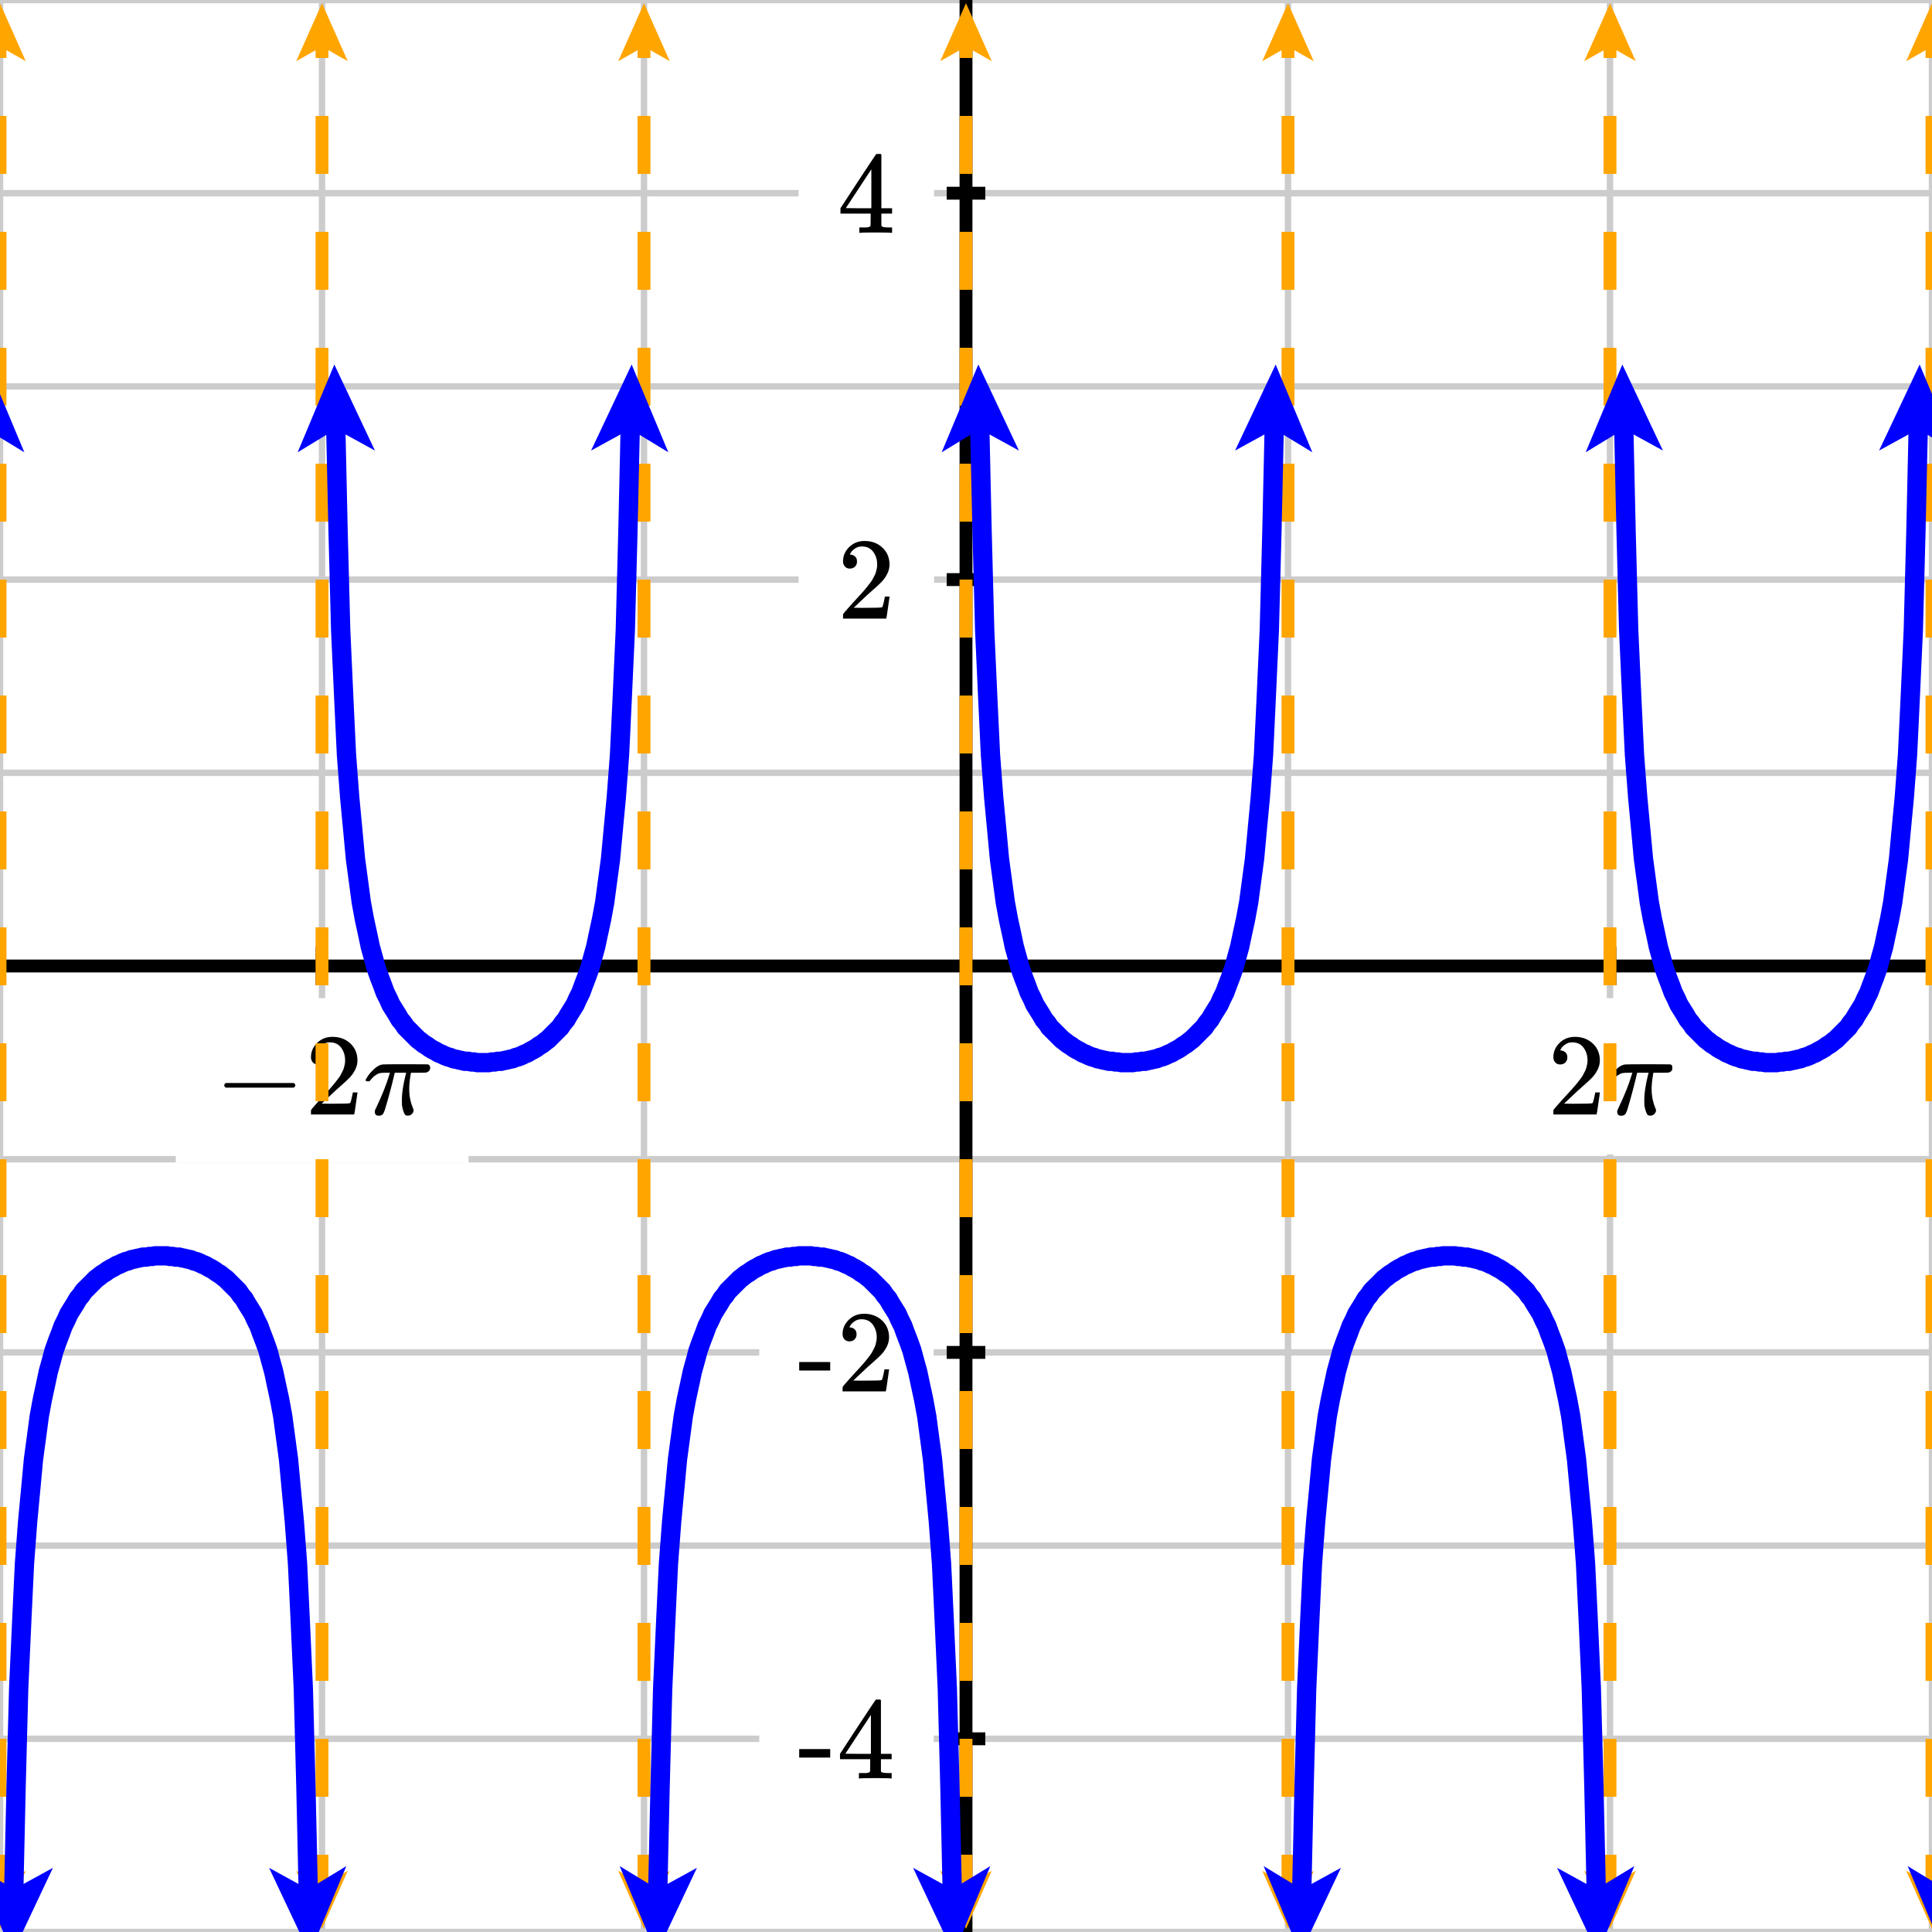 <svg xmlns="http://www.w3.org/2000/svg" id="diagram" width="300" height="300"><defs><clipPath id="clipPath-0"><rect x="0.0" y="0.0" width="300.0" height="300.0"/></clipPath><clipPath id="clipPath-1"><rect x="0.0" y="0.0" width="300.0" height="300.0"/></clipPath><marker id="arrow-head-end-2_None_24_60-orange" markerWidth="9.0" markerHeight="8.0" markerUnits="userSpaceOnUse" orient="auto-start-reverse" refX="6.5" refY="4.0"><path d="M 9.0 4.0L 0.0 8.0L 1.7 5.0L 1.7 3.0L 0.0 0.0Z" fill="orange" stroke="none"/></marker><marker id="arrow-head-end-2_None_24_60-orange-outline" markerWidth="13.0" markerHeight="12.0" markerUnits="userSpaceOnUse" orient="auto-start-reverse" refX="8.5" refY="6.0"><path d="M 11.8 7.8 L 2.8 11.8 A 2 2 0 0 1 0.0 10.0 L 0.0 2.0 A 2 2 0 0 1 2.8 0.2 L 11.8 4.2 A 2 2 0 0 1 11.8 7.8 Z" fill="white" stroke="none"/></marker><marker id="arrow-head-end-3_None_24_60-blue" markerWidth="13.5" markerHeight="12.0" markerUnits="userSpaceOnUse" orient="auto-start-reverse" refX="9.8" refY="6.0"><path d="M 13.5 6.0L 0.0 12.0L 2.6 7.5L 2.6 4.5L 0.0 0.0Z" fill="blue" stroke="none"/></marker><marker id="arrow-head-end-3_None_24_60-blue-outline" markerWidth="17.5" markerHeight="16.0" markerUnits="userSpaceOnUse" orient="auto-start-reverse" refX="11.8" refY="8.0"><path d="M 16.3 9.8 L 2.8 15.8 A 2 2 0 0 1 0.0 14.0 L 0.0 2.0 A 2 2 0 0 1 2.8 0.2 L 16.3 6.2 A 2 2 0 0 1 16.3 9.8 Z" fill="white" stroke="none"/></marker></defs><g id="grid-axes"><g id="grid" stroke="#ccc" stroke-width="1"><line id="line-0" x1="0.0" y1="300.0" x2="0.0" y2="0.0"/><line id="line-1" x1="50.0" y1="300.0" x2="50.0" y2="0.0"/><line id="line-2" x1="100.0" y1="300.0" x2="100.0" y2="0.0"/><line id="line-3" x1="150.0" y1="300.0" x2="150.0" y2="0.0"/><line id="line-4" x1="200.0" y1="300.0" x2="200.0" y2="0.0"/><line id="line-5" x1="250.0" y1="300.0" x2="250.0" y2="0.0"/><line id="line-6" x1="300.0" y1="300.0" x2="300.0" y2="0.0"/><line id="line-7" x1="0.0" y1="300.0" x2="300.0" y2="300.0"/><line id="line-8" x1="0.0" y1="270.0" x2="300.0" y2="270.0"/><line id="line-9" x1="0.0" y1="240.0" x2="300.0" y2="240.0"/><line id="line-10" x1="0.0" y1="210.0" x2="300.0" y2="210.0"/><line id="line-11" x1="0.0" y1="180.0" x2="300.0" y2="180.0"/><line id="line-12" x1="0.0" y1="150.0" x2="300.0" y2="150.0"/><line id="line-13" x1="0.0" y1="120.0" x2="300.0" y2="120.0"/><line id="line-14" x1="0.0" y1="90.0" x2="300.0" y2="90.0"/><line id="line-15" x1="0.0" y1="60.0" x2="300.0" y2="60.0"/><line id="line-16" x1="0.0" y1="30.0" x2="300.0" y2="30.0"/><line id="line-17" x1="0.0" y1="0.0" x2="300.0" y2="0.0"/></g><g id="axes" stroke="black" stroke-width="2"><line id="line-18" x1="0.0" y1="150.0" x2="300.0" y2="150.0" stroke="black" stroke-width="2"/><g><line id="line-19" x1="50.0" y1="153.0" x2="50.0" y2="147.0"/><line id="line-20" x1="250.0" y1="153.0" x2="250.0" y2="147.0"/></g><line id="line-21" x1="150.0" y1="300.0" x2="150.0" y2="0.0" stroke="black" stroke-width="2"/><g><line id="line-22" x1="147.0" y1="270.0" x2="153.0" y2="270.0"/><line id="line-23" x1="147.0" y1="210.0" x2="153.0" y2="210.0"/><line id="line-24" x1="147.0" y1="90.0" x2="153.0" y2="90.0"/><line id="line-25" x1="147.0" y1="30.0" x2="153.0" y2="30.0"/></g></g><g id="label-0" transform="translate(50.0,161.0) translate(-16.7,-0.0)"><rect x="-6" y="-6" width="45.448" height="25.536" stroke="none" fill="white"/><g id="g-2"><svg xmlns:xlink="http://www.w3.org/1999/xlink" style="vertical-align: -1.488px" width="33.448px" height="13.536px" role="img" focusable="false" viewBox="0 -666 1848 748" x="0.0" y="0.0"><defs><path id="MJX-2886-TEX-N-2212" d="M84 237T84 250T98 270H679Q694 262 694 250T679 230H98Q84 237 84 250Z"/><path id="MJX-2886-TEX-N-32" d="M109 429Q82 429 66 447T50 491Q50 562 103 614T235 666Q326 666 387 610T449 465Q449 422 429 383T381 315T301 241Q265 210 201 149L142 93L218 92Q375 92 385 97Q392 99 409 186V189H449V186Q448 183 436 95T421 3V0H50V19V31Q50 38 56 46T86 81Q115 113 136 137Q145 147 170 174T204 211T233 244T261 278T284 308T305 340T320 369T333 401T340 431T343 464Q343 527 309 573T212 619Q179 619 154 602T119 569T109 550Q109 549 114 549Q132 549 151 535T170 489Q170 464 154 447T109 429Z"/><path id="MJX-2886-TEX-I-1D70B" d="M132 -11Q98 -11 98 22V33L111 61Q186 219 220 334L228 358H196Q158 358 142 355T103 336Q92 329 81 318T62 297T53 285Q51 284 38 284Q19 284 19 294Q19 300 38 329T93 391T164 429Q171 431 389 431Q549 431 553 430Q573 423 573 402Q573 371 541 360Q535 358 472 358H408L405 341Q393 269 393 222Q393 170 402 129T421 65T431 37Q431 20 417 5T381 -10Q370 -10 363 -7T347 17T331 77Q330 86 330 121Q330 170 339 226T357 318T367 358H269L268 354Q268 351 249 275T206 114T175 17Q164 -11 132 -11Z"/></defs><g stroke="currentColor" fill="currentColor" stroke-width="0" transform="scale(1,-1)"><g data-mml-node="math"><g data-mml-node="mo"><use data-c="2212" xlink:href="#MJX-2886-TEX-N-2212"/></g><g data-mml-node="mn" transform="translate(778,0)"><use data-c="32" xlink:href="#MJX-2886-TEX-N-32"/></g><g data-mml-node="mi" transform="translate(1278,0)"><use data-c="1D70B" xlink:href="#MJX-2886-TEX-I-1D70B"/></g></g></g></svg></g></g><g id="label-1" transform="translate(250.0,161.0) translate(-9.7,-0.0)"><rect x="-6" y="-6" width="31.368" height="24.256" stroke="none" fill="white"/><g id="g-3"><svg xmlns:xlink="http://www.w3.org/1999/xlink" style="vertical-align: -0.200px" width="19.368px" height="12.256px" role="img" focusable="false" viewBox="0 -666 1070 677" x="0.0" y="0.0"><defs><path id="MJX-2887-TEX-N-32" d="M109 429Q82 429 66 447T50 491Q50 562 103 614T235 666Q326 666 387 610T449 465Q449 422 429 383T381 315T301 241Q265 210 201 149L142 93L218 92Q375 92 385 97Q392 99 409 186V189H449V186Q448 183 436 95T421 3V0H50V19V31Q50 38 56 46T86 81Q115 113 136 137Q145 147 170 174T204 211T233 244T261 278T284 308T305 340T320 369T333 401T340 431T343 464Q343 527 309 573T212 619Q179 619 154 602T119 569T109 550Q109 549 114 549Q132 549 151 535T170 489Q170 464 154 447T109 429Z"/><path id="MJX-2887-TEX-I-1D70B" d="M132 -11Q98 -11 98 22V33L111 61Q186 219 220 334L228 358H196Q158 358 142 355T103 336Q92 329 81 318T62 297T53 285Q51 284 38 284Q19 284 19 294Q19 300 38 329T93 391T164 429Q171 431 389 431Q549 431 553 430Q573 423 573 402Q573 371 541 360Q535 358 472 358H408L405 341Q393 269 393 222Q393 170 402 129T421 65T431 37Q431 20 417 5T381 -10Q370 -10 363 -7T347 17T331 77Q330 86 330 121Q330 170 339 226T357 318T367 358H269L268 354Q268 351 249 275T206 114T175 17Q164 -11 132 -11Z"/></defs><g stroke="currentColor" fill="currentColor" stroke-width="0" transform="scale(1,-1)"><g data-mml-node="math"><g data-mml-node="mn"><use data-c="32" xlink:href="#MJX-2887-TEX-N-32"/></g><g data-mml-node="mi" transform="translate(500,0)"><use data-c="1D70B" xlink:href="#MJX-2887-TEX-I-1D70B"/></g></g></g></svg></g></g><g id="label-2" transform="translate(139.0,270.0) translate(-15.1,-6.1)"><rect x="-6" y="-6" width="27.08" height="24.256" stroke="none" fill="white"/><g id="g-4"><svg xmlns:xlink="http://www.w3.org/1999/xlink" style="vertical-align: 0.000px" width="15.080px" height="12.256px" role="img" focusable="false" viewBox="0 -677 833 677" x="0.0" y="0.0"><defs><path id="MJX-2888-TEX-N-2D" d="M11 179V252H277V179H11Z"/><path id="MJX-2888-TEX-N-34" d="M462 0Q444 3 333 3Q217 3 199 0H190V46H221Q241 46 248 46T265 48T279 53T286 61Q287 63 287 115V165H28V211L179 442Q332 674 334 675Q336 677 355 677H373L379 671V211H471V165H379V114Q379 73 379 66T385 54Q393 47 442 46H471V0H462ZM293 211V545L74 212L183 211H293Z"/></defs><g stroke="currentColor" fill="currentColor" stroke-width="0" transform="scale(1,-1)"><g data-mml-node="math"><g data-mml-node="mtext"><use data-c="2D" xlink:href="#MJX-2888-TEX-N-2D"/><use data-c="34" xlink:href="#MJX-2888-TEX-N-34" transform="translate(333,0)"/></g></g></g></svg></g></g><g id="label-3" transform="translate(139.0,210.0) translate(-15.1,-6.0)"><rect x="-6" y="-6" width="27.08" height="24.056" stroke="none" fill="white"/><g id="g-5"><svg xmlns:xlink="http://www.w3.org/1999/xlink" style="vertical-align: 0.000px" width="15.080px" height="12.056px" role="img" focusable="false" viewBox="0 -666 833 666" x="0.0" y="0.0"><defs><path id="MJX-2889-TEX-N-2D" d="M11 179V252H277V179H11Z"/><path id="MJX-2889-TEX-N-32" d="M109 429Q82 429 66 447T50 491Q50 562 103 614T235 666Q326 666 387 610T449 465Q449 422 429 383T381 315T301 241Q265 210 201 149L142 93L218 92Q375 92 385 97Q392 99 409 186V189H449V186Q448 183 436 95T421 3V0H50V19V31Q50 38 56 46T86 81Q115 113 136 137Q145 147 170 174T204 211T233 244T261 278T284 308T305 340T320 369T333 401T340 431T343 464Q343 527 309 573T212 619Q179 619 154 602T119 569T109 550Q109 549 114 549Q132 549 151 535T170 489Q170 464 154 447T109 429Z"/></defs><g stroke="currentColor" fill="currentColor" stroke-width="0" transform="scale(1,-1)"><g data-mml-node="math"><g data-mml-node="mtext"><use data-c="2D" xlink:href="#MJX-2889-TEX-N-2D"/><use data-c="32" xlink:href="#MJX-2889-TEX-N-32" transform="translate(333,0)"/></g></g></g></svg></g></g><g id="label-4" transform="translate(139.0,90.0) translate(-9.0,-6.0)"><rect x="-6" y="-6" width="21.048" height="24.056" stroke="none" fill="white"/><g id="g-6"><svg xmlns:xlink="http://www.w3.org/1999/xlink" style="vertical-align: 0.000px" width="9.048px" height="12.056px" role="img" focusable="false" viewBox="0 -666 500 666" x="0.0" y="0.0"><defs><path id="MJX-2890-TEX-N-32" d="M109 429Q82 429 66 447T50 491Q50 562 103 614T235 666Q326 666 387 610T449 465Q449 422 429 383T381 315T301 241Q265 210 201 149L142 93L218 92Q375 92 385 97Q392 99 409 186V189H449V186Q448 183 436 95T421 3V0H50V19V31Q50 38 56 46T86 81Q115 113 136 137Q145 147 170 174T204 211T233 244T261 278T284 308T305 340T320 369T333 401T340 431T343 464Q343 527 309 573T212 619Q179 619 154 602T119 569T109 550Q109 549 114 549Q132 549 151 535T170 489Q170 464 154 447T109 429Z"/></defs><g stroke="currentColor" fill="currentColor" stroke-width="0" transform="scale(1,-1)"><g data-mml-node="math"><g data-mml-node="mtext"><use data-c="32" xlink:href="#MJX-2890-TEX-N-32"/></g></g></g></svg></g></g><g id="label-5" transform="translate(139.0,30.0) translate(-9.0,-6.1)"><rect x="-6" y="-6" width="21.048" height="24.256" stroke="none" fill="white"/><g id="g-7"><svg xmlns:xlink="http://www.w3.org/1999/xlink" style="vertical-align: 0.000px" width="9.048px" height="12.256px" role="img" focusable="false" viewBox="0 -677 500 677" x="0.0" y="0.0"><defs><path id="MJX-2891-TEX-N-34" d="M462 0Q444 3 333 3Q217 3 199 0H190V46H221Q241 46 248 46T265 48T279 53T286 61Q287 63 287 115V165H28V211L179 442Q332 674 334 675Q336 677 355 677H373L379 671V211H471V165H379V114Q379 73 379 66T385 54Q393 47 442 46H471V0H462ZM293 211V545L74 212L183 211H293Z"/></defs><g stroke="currentColor" fill="currentColor" stroke-width="0" transform="scale(1,-1)"><g data-mml-node="math"><g data-mml-node="mtext"><use data-c="34" xlink:href="#MJX-2891-TEX-N-34"/></g></g></g></svg></g></g></g><g id="g-0"><line id="line-26-k=-3" x1="0.0" y1="297.0" x2="0.0" y2="3.0" stroke="orange" stroke-width="2" stroke-dasharray="9 9" fill="none" marker-end="url(#arrow-head-end-2_None_24_60-orange)" marker-start="url(#arrow-head-end-2_None_24_60-orange)"/><line id="line-27-k=-2" x1="50.0" y1="297.0" x2="50.0" y2="3.0" stroke="orange" stroke-width="2" stroke-dasharray="9 9" fill="none" marker-end="url(#arrow-head-end-2_None_24_60-orange)" marker-start="url(#arrow-head-end-2_None_24_60-orange)"/><line id="line-28-k=-1" x1="100.0" y1="297.0" x2="100.0" y2="3.0" stroke="orange" stroke-width="2" stroke-dasharray="9 9" fill="none" marker-end="url(#arrow-head-end-2_None_24_60-orange)" marker-start="url(#arrow-head-end-2_None_24_60-orange)"/><line id="line-29-k=0" x1="150.0" y1="297.0" x2="150.0" y2="3.0" stroke="orange" stroke-width="2" stroke-dasharray="9 9" fill="none" marker-end="url(#arrow-head-end-2_None_24_60-orange)" marker-start="url(#arrow-head-end-2_None_24_60-orange)"/><line id="line-30-k=1" x1="200.0" y1="297.0" x2="200.0" y2="3.0" stroke="orange" stroke-width="2" stroke-dasharray="9 9" fill="none" marker-end="url(#arrow-head-end-2_None_24_60-orange)" marker-start="url(#arrow-head-end-2_None_24_60-orange)"/><line id="line-31-k=2" x1="250.0" y1="297.0" x2="250.0" y2="3.0" stroke="orange" stroke-width="2" stroke-dasharray="9 9" fill="none" marker-end="url(#arrow-head-end-2_None_24_60-orange)" marker-start="url(#arrow-head-end-2_None_24_60-orange)"/><line id="line-32-k=3" x1="300.0" y1="297.0" x2="300.0" y2="3.0" stroke="orange" stroke-width="2" stroke-dasharray="9 9" fill="none" marker-end="url(#arrow-head-end-2_None_24_60-orange)" marker-start="url(#arrow-head-end-2_None_24_60-orange)"/></g><g id="g-1"><path id="graph-0-k=-4" stroke="blue" stroke-width="3" fill="none" d="M -48.0 60.3 L -47.5 82.6 L -47.1 97.8 L -46.6 108.8 L -46.2 117.2 L -45.7 123.8 L -45.2 129.1 L -44.8 133.4 L -44.3 137.1 L -43.9 140.1 L -43.4 142.8 L -42.9 145.1 L -42.5 147.0 L -42.0 148.8 L -41.6 150.3 L -41.1 151.7 L -40.6 153.0 L -40.2 154.1 L -39.7 155.1 L -39.3 156.0 L -38.8 156.8 L -38.3 157.6 L -37.9 158.3 L -37.4 158.9 L -37.0 159.5 L -36.5 160.0 L -36.0 160.5 L -35.6 160.9 L -35.1 161.4 L -34.7 161.7 L -34.2 162.1 L -33.7 162.4 L -33.3 162.7 L -32.8 163.0 L -32.4 163.2 L -31.9 163.5 L -31.4 163.7 L -31.0 163.9 L -30.5 164.1 L -30.1 164.2 L -29.6 164.4 L -29.1 164.5 L -28.7 164.6 L -28.2 164.7 L -27.8 164.8 L -27.3 164.8 L -26.8 164.9 L -26.4 164.9 L -25.9 165.0 L -25.5 165.0 L -25.0 165.0 L -24.5 165.0 L -24.1 165.0 L -23.6 164.9 L -23.2 164.9 L -22.7 164.8 L -22.2 164.8 L -21.8 164.7 L -21.3 164.6 L -20.9 164.5 L -20.4 164.4 L -19.9 164.2 L -19.5 164.1 L -19.0 163.9 L -18.6 163.7 L -18.1 163.5 L -17.6 163.2 L -17.2 163.0 L -16.7 162.7 L -16.3 162.4 L -15.8 162.1 L -15.3 161.7 L -14.9 161.4 L -14.4 160.9 L -14.0 160.5 L -13.5 160.0 L -13.0 159.5 L -12.6 158.9 L -12.1 158.3 L -11.7 157.6 L -11.2 156.8 L -10.7 156.0 L -10.3 155.1 L -9.8 154.1 L -9.4 153.0 L -8.9 151.7 L -8.4 150.3 L -8.0 148.8 L -7.5 147.0 L -7.1 145.1 L -6.6 142.8 L -6.1 140.1 L -5.7 137.1 L -5.2 133.4 L -4.8 129.1 L -4.3 123.8 L -3.8 117.2 L -3.4 108.8 L -2.9 97.8 L -2.5 82.6 L -2.0 60.3" marker-end="url(#arrow-head-end-3_None_24_60-blue)" marker-start="url(#arrow-head-end-3_None_24_60-blue)" clip-path="url(#clipPath-1)"/><path id="graph-1-k=-3" stroke="blue" stroke-width="3" fill="none" d="M 2.0 299.7 L 2.5 277.4 L 2.9 262.2 L 3.4 251.2 L 3.8 242.8 L 4.3 236.2 L 4.8 230.9 L 5.2 226.6 L 5.7 222.9 L 6.1 219.9 L 6.6 217.2 L 7.1 214.9 L 7.5 213.0 L 8.0 211.2 L 8.4 209.7 L 8.9 208.3 L 9.4 207.0 L 9.8 205.9 L 10.3 204.9 L 10.7 204.0 L 11.2 203.2 L 11.7 202.4 L 12.1 201.7 L 12.6 201.1 L 13.0 200.5 L 13.5 200.0 L 14.0 199.5 L 14.4 199.1 L 14.9 198.6 L 15.3 198.3 L 15.8 197.9 L 16.3 197.6 L 16.7 197.3 L 17.2 197.0 L 17.6 196.8 L 18.1 196.5 L 18.6 196.3 L 19.0 196.1 L 19.5 195.9 L 19.9 195.8 L 20.4 195.6 L 20.9 195.5 L 21.3 195.4 L 21.8 195.3 L 22.2 195.2 L 22.7 195.2 L 23.2 195.1 L 23.6 195.1 L 24.1 195.0 L 24.5 195.0 L 25.0 195.0 L 25.5 195.0 L 25.9 195.0 L 26.4 195.1 L 26.8 195.1 L 27.3 195.2 L 27.8 195.2 L 28.2 195.3 L 28.7 195.4 L 29.1 195.5 L 29.6 195.6 L 30.1 195.8 L 30.5 195.9 L 31.0 196.1 L 31.4 196.3 L 31.9 196.5 L 32.4 196.8 L 32.8 197.0 L 33.3 197.3 L 33.7 197.6 L 34.2 197.9 L 34.7 198.3 L 35.1 198.6 L 35.6 199.1 L 36.0 199.5 L 36.5 200.0 L 37.0 200.5 L 37.4 201.1 L 37.9 201.7 L 38.3 202.4 L 38.8 203.2 L 39.3 204.0 L 39.7 204.9 L 40.2 205.9 L 40.6 207.0 L 41.1 208.3 L 41.6 209.7 L 42.0 211.2 L 42.5 213.0 L 42.9 214.9 L 43.4 217.2 L 43.9 219.9 L 44.3 222.9 L 44.8 226.6 L 45.2 230.9 L 45.7 236.2 L 46.2 242.8 L 46.6 251.2 L 47.1 262.2 L 47.5 277.4 L 48.0 299.7" marker-end="url(#arrow-head-end-3_None_24_60-blue)" marker-start="url(#arrow-head-end-3_None_24_60-blue)" clip-path="url(#clipPath-1)"/><path id="graph-2-k=-2" stroke="blue" stroke-width="3" fill="none" d="M 52.0 60.3 L 52.5 82.6 L 52.9 97.8 L 53.4 108.8 L 53.8 117.2 L 54.3 123.8 L 54.8 129.1 L 55.2 133.4 L 55.7 137.1 L 56.1 140.1 L 56.6 142.8 L 57.1 145.1 L 57.5 147.0 L 58.0 148.8 L 58.4 150.3 L 58.9 151.7 L 59.4 153.0 L 59.8 154.1 L 60.3 155.1 L 60.7 156.0 L 61.2 156.8 L 61.7 157.6 L 62.1 158.3 L 62.6 158.9 L 63.0 159.5 L 63.5 160.0 L 64.0 160.5 L 64.4 160.9 L 64.9 161.4 L 65.3 161.7 L 65.8 162.1 L 66.3 162.4 L 66.7 162.7 L 67.2 163.0 L 67.6 163.2 L 68.1 163.5 L 68.6 163.7 L 69.0 163.9 L 69.5 164.1 L 69.9 164.2 L 70.4 164.4 L 70.9 164.5 L 71.3 164.6 L 71.8 164.7 L 72.2 164.8 L 72.7 164.8 L 73.2 164.9 L 73.6 164.9 L 74.1 165.0 L 74.5 165.0 L 75.0 165.0 L 75.5 165.0 L 75.9 165.0 L 76.4 164.9 L 76.8 164.9 L 77.3 164.8 L 77.8 164.8 L 78.2 164.7 L 78.7 164.6 L 79.1 164.5 L 79.6 164.4 L 80.1 164.2 L 80.5 164.1 L 81.0 163.9 L 81.4 163.7 L 81.9 163.5 L 82.4 163.2 L 82.8 163.0 L 83.3 162.7 L 83.7 162.4 L 84.2 162.1 L 84.7 161.7 L 85.1 161.4 L 85.6 160.9 L 86.0 160.5 L 86.5 160.0 L 87.0 159.5 L 87.4 158.9 L 87.9 158.3 L 88.3 157.6 L 88.8 156.8 L 89.3 156.0 L 89.7 155.1 L 90.2 154.1 L 90.6 153.0 L 91.1 151.7 L 91.6 150.3 L 92.0 148.8 L 92.5 147.0 L 92.9 145.1 L 93.4 142.8 L 93.9 140.1 L 94.3 137.1 L 94.8 133.4 L 95.2 129.1 L 95.7 123.8 L 96.2 117.2 L 96.6 108.8 L 97.1 97.8 L 97.5 82.6 L 98.0 60.3" marker-end="url(#arrow-head-end-3_None_24_60-blue)" marker-start="url(#arrow-head-end-3_None_24_60-blue)" clip-path="url(#clipPath-1)"/><path id="graph-3-k=-1" stroke="blue" stroke-width="3" fill="none" d="M 102.0 299.7 L 102.5 277.4 L 102.9 262.2 L 103.4 251.2 L 103.8 242.8 L 104.3 236.2 L 104.8 230.9 L 105.2 226.6 L 105.7 222.9 L 106.1 219.9 L 106.6 217.2 L 107.1 214.9 L 107.5 213.0 L 108.0 211.2 L 108.4 209.7 L 108.9 208.3 L 109.4 207.0 L 109.8 205.9 L 110.3 204.9 L 110.7 204.0 L 111.2 203.2 L 111.7 202.4 L 112.1 201.7 L 112.6 201.1 L 113.0 200.5 L 113.5 200.0 L 114.0 199.5 L 114.4 199.1 L 114.9 198.6 L 115.3 198.3 L 115.8 197.9 L 116.3 197.6 L 116.7 197.3 L 117.2 197.0 L 117.6 196.8 L 118.1 196.5 L 118.6 196.3 L 119.0 196.1 L 119.5 195.9 L 119.9 195.8 L 120.4 195.6 L 120.9 195.5 L 121.3 195.4 L 121.8 195.3 L 122.2 195.2 L 122.7 195.2 L 123.2 195.1 L 123.6 195.1 L 124.1 195.0 L 124.5 195.0 L 125.0 195.0 L 125.5 195.0 L 125.9 195.0 L 126.4 195.1 L 126.8 195.1 L 127.3 195.2 L 127.8 195.2 L 128.2 195.3 L 128.7 195.4 L 129.1 195.5 L 129.6 195.6 L 130.1 195.8 L 130.5 195.9 L 131.0 196.1 L 131.4 196.3 L 131.9 196.5 L 132.4 196.8 L 132.8 197.0 L 133.3 197.3 L 133.7 197.6 L 134.2 197.9 L 134.7 198.3 L 135.1 198.6 L 135.6 199.1 L 136.0 199.5 L 136.5 200.0 L 137.0 200.5 L 137.4 201.1 L 137.9 201.7 L 138.3 202.4 L 138.8 203.2 L 139.3 204.0 L 139.7 204.9 L 140.2 205.9 L 140.6 207.0 L 141.1 208.3 L 141.6 209.7 L 142.0 211.2 L 142.5 213.0 L 142.9 214.9 L 143.4 217.2 L 143.9 219.9 L 144.3 222.9 L 144.8 226.6 L 145.2 230.9 L 145.7 236.2 L 146.2 242.8 L 146.6 251.2 L 147.1 262.2 L 147.5 277.4 L 148.0 299.7" marker-end="url(#arrow-head-end-3_None_24_60-blue)" marker-start="url(#arrow-head-end-3_None_24_60-blue)" clip-path="url(#clipPath-1)"/><path id="graph-4-k=0" stroke="blue" stroke-width="3" fill="none" d="M 152.0 60.3 L 152.5 82.6 L 152.9 97.8 L 153.4 108.8 L 153.8 117.2 L 154.3 123.8 L 154.8 129.1 L 155.2 133.4 L 155.7 137.1 L 156.1 140.1 L 156.6 142.8 L 157.1 145.1 L 157.5 147.0 L 158.0 148.8 L 158.4 150.3 L 158.9 151.7 L 159.4 153.0 L 159.8 154.1 L 160.3 155.1 L 160.7 156.0 L 161.2 156.8 L 161.7 157.6 L 162.1 158.3 L 162.6 158.9 L 163.0 159.5 L 163.5 160.0 L 164.0 160.5 L 164.4 160.9 L 164.9 161.4 L 165.3 161.7 L 165.8 162.1 L 166.3 162.4 L 166.7 162.7 L 167.2 163.0 L 167.6 163.2 L 168.1 163.5 L 168.6 163.7 L 169.0 163.9 L 169.5 164.1 L 169.9 164.2 L 170.4 164.4 L 170.9 164.5 L 171.3 164.6 L 171.8 164.7 L 172.2 164.8 L 172.7 164.8 L 173.2 164.9 L 173.6 164.9 L 174.1 165.0 L 174.5 165.0 L 175.0 165.0 L 175.5 165.0 L 175.9 165.0 L 176.4 164.9 L 176.8 164.9 L 177.3 164.8 L 177.8 164.8 L 178.2 164.7 L 178.7 164.6 L 179.1 164.5 L 179.6 164.4 L 180.1 164.2 L 180.5 164.1 L 181.0 163.9 L 181.4 163.7 L 181.9 163.5 L 182.4 163.2 L 182.8 163.0 L 183.3 162.7 L 183.7 162.4 L 184.2 162.1 L 184.7 161.7 L 185.1 161.4 L 185.6 160.9 L 186.0 160.5 L 186.5 160.0 L 187.0 159.5 L 187.4 158.9 L 187.9 158.3 L 188.3 157.6 L 188.8 156.8 L 189.3 156.0 L 189.7 155.1 L 190.2 154.1 L 190.6 153.0 L 191.1 151.7 L 191.6 150.3 L 192.0 148.8 L 192.5 147.0 L 192.9 145.1 L 193.4 142.8 L 193.9 140.1 L 194.3 137.1 L 194.8 133.4 L 195.2 129.1 L 195.7 123.8 L 196.2 117.2 L 196.6 108.8 L 197.1 97.8 L 197.5 82.6 L 198.0 60.3" marker-end="url(#arrow-head-end-3_None_24_60-blue)" marker-start="url(#arrow-head-end-3_None_24_60-blue)" clip-path="url(#clipPath-1)"/><path id="graph-5-k=1" stroke="blue" stroke-width="3" fill="none" d="M 202.0 299.7 L 202.5 277.4 L 202.9 262.2 L 203.4 251.2 L 203.8 242.8 L 204.3 236.2 L 204.8 230.9 L 205.2 226.6 L 205.7 222.9 L 206.1 219.9 L 206.6 217.2 L 207.1 214.9 L 207.5 213.0 L 208.0 211.2 L 208.4 209.7 L 208.9 208.3 L 209.4 207.0 L 209.8 205.9 L 210.3 204.9 L 210.7 204.0 L 211.2 203.2 L 211.7 202.4 L 212.1 201.7 L 212.6 201.1 L 213.0 200.5 L 213.5 200.0 L 214.0 199.5 L 214.4 199.1 L 214.9 198.6 L 215.3 198.3 L 215.8 197.9 L 216.3 197.6 L 216.7 197.3 L 217.2 197.0 L 217.6 196.8 L 218.1 196.5 L 218.6 196.3 L 219.0 196.1 L 219.5 195.9 L 219.9 195.8 L 220.4 195.6 L 220.9 195.5 L 221.3 195.4 L 221.8 195.3 L 222.2 195.2 L 222.7 195.2 L 223.2 195.1 L 223.6 195.1 L 224.1 195.0 L 224.5 195.0 L 225.0 195.0 L 225.5 195.0 L 225.9 195.0 L 226.4 195.1 L 226.8 195.1 L 227.3 195.2 L 227.8 195.2 L 228.2 195.3 L 228.7 195.4 L 229.1 195.5 L 229.6 195.6 L 230.1 195.8 L 230.5 195.9 L 231.0 196.1 L 231.4 196.3 L 231.9 196.5 L 232.4 196.8 L 232.8 197.0 L 233.3 197.3 L 233.7 197.6 L 234.2 197.9 L 234.7 198.3 L 235.1 198.6 L 235.6 199.1 L 236.0 199.5 L 236.5 200.0 L 237.0 200.5 L 237.4 201.1 L 237.9 201.7 L 238.3 202.4 L 238.8 203.2 L 239.3 204.0 L 239.7 204.9 L 240.2 205.9 L 240.6 207.0 L 241.1 208.3 L 241.6 209.7 L 242.0 211.2 L 242.5 213.0 L 242.9 214.9 L 243.4 217.2 L 243.9 219.9 L 244.3 222.9 L 244.8 226.6 L 245.2 230.9 L 245.7 236.2 L 246.2 242.8 L 246.6 251.2 L 247.1 262.2 L 247.5 277.4 L 248.0 299.7" marker-end="url(#arrow-head-end-3_None_24_60-blue)" marker-start="url(#arrow-head-end-3_None_24_60-blue)" clip-path="url(#clipPath-1)"/><path id="graph-6-k=2" stroke="blue" stroke-width="3" fill="none" d="M 252.0 60.3 L 252.5 82.6 L 252.9 97.8 L 253.4 108.8 L 253.8 117.2 L 254.3 123.8 L 254.8 129.1 L 255.2 133.4 L 255.7 137.1 L 256.1 140.1 L 256.6 142.8 L 257.1 145.1 L 257.5 147.0 L 258.0 148.8 L 258.4 150.3 L 258.9 151.7 L 259.4 153.0 L 259.8 154.1 L 260.3 155.1 L 260.7 156.0 L 261.2 156.8 L 261.7 157.6 L 262.1 158.3 L 262.6 158.9 L 263.0 159.5 L 263.5 160.0 L 264.0 160.5 L 264.4 160.9 L 264.9 161.4 L 265.3 161.7 L 265.8 162.1 L 266.3 162.4 L 266.7 162.7 L 267.2 163.0 L 267.6 163.2 L 268.1 163.5 L 268.6 163.7 L 269.0 163.9 L 269.5 164.1 L 269.9 164.2 L 270.4 164.4 L 270.9 164.5 L 271.3 164.6 L 271.8 164.7 L 272.2 164.8 L 272.7 164.8 L 273.2 164.9 L 273.6 164.9 L 274.1 165.0 L 274.5 165.0 L 275.0 165.0 L 275.5 165.0 L 275.9 165.0 L 276.4 164.9 L 276.8 164.9 L 277.3 164.8 L 277.8 164.8 L 278.2 164.7 L 278.7 164.6 L 279.1 164.5 L 279.6 164.4 L 280.1 164.2 L 280.5 164.1 L 281.0 163.9 L 281.4 163.7 L 281.9 163.5 L 282.4 163.2 L 282.8 163.0 L 283.3 162.7 L 283.7 162.4 L 284.2 162.1 L 284.7 161.7 L 285.1 161.4 L 285.6 160.9 L 286.0 160.5 L 286.5 160.0 L 287.0 159.5 L 287.4 158.9 L 287.9 158.3 L 288.3 157.6 L 288.8 156.8 L 289.3 156.0 L 289.7 155.1 L 290.2 154.1 L 290.6 153.0 L 291.1 151.7 L 291.6 150.3 L 292.0 148.8 L 292.5 147.0 L 292.9 145.1 L 293.4 142.8 L 293.9 140.1 L 294.3 137.1 L 294.8 133.4 L 295.2 129.1 L 295.7 123.8 L 296.2 117.2 L 296.6 108.8 L 297.1 97.8 L 297.5 82.6 L 298.0 60.3" marker-end="url(#arrow-head-end-3_None_24_60-blue)" marker-start="url(#arrow-head-end-3_None_24_60-blue)" clip-path="url(#clipPath-1)"/><path id="graph-7-k=3" stroke="blue" stroke-width="3" fill="none" d="M 302.0 299.7 L 302.5 277.4 L 302.9 262.2 L 303.4 251.2 L 303.8 242.8 L 304.3 236.2 L 304.8 230.9 L 305.2 226.6 L 305.7 222.9 L 306.1 219.9 L 306.6 217.2 L 307.1 214.9 L 307.5 213.0 L 308.0 211.2 L 308.4 209.7 L 308.9 208.3 L 309.4 207.0 L 309.8 205.9 L 310.3 204.9 L 310.7 204.0 L 311.2 203.2 L 311.7 202.4 L 312.1 201.7 L 312.6 201.1 L 313.0 200.5 L 313.5 200.0 L 314.0 199.5 L 314.4 199.1 L 314.9 198.6 L 315.3 198.3 L 315.8 197.9 L 316.3 197.6 L 316.7 197.3 L 317.2 197.0 L 317.6 196.8 L 318.1 196.5 L 318.6 196.3 L 319.0 196.1 L 319.5 195.9 L 319.9 195.8 L 320.4 195.6 L 320.9 195.5 L 321.3 195.4 L 321.8 195.3 L 322.2 195.2 L 322.7 195.2 L 323.2 195.1 L 323.6 195.1 L 324.1 195.0 L 324.5 195.0 L 325.0 195.0 L 325.5 195.0 L 325.9 195.0 L 326.4 195.1 L 326.8 195.1 L 327.3 195.2 L 327.8 195.2 L 328.2 195.3 L 328.7 195.4 L 329.1 195.5 L 329.6 195.6 L 330.1 195.8 L 330.5 195.9 L 331.0 196.1 L 331.4 196.3 L 331.9 196.5 L 332.4 196.8 L 332.8 197.0 L 333.3 197.3 L 333.7 197.6 L 334.2 197.9 L 334.7 198.3 L 335.1 198.6 L 335.6 199.1 L 336.0 199.5 L 336.5 200.0 L 337.0 200.5 L 337.4 201.1 L 337.9 201.7 L 338.3 202.4 L 338.8 203.2 L 339.3 204.0 L 339.7 204.9 L 340.2 205.9 L 340.6 207.0 L 341.1 208.3 L 341.6 209.7 L 342.0 211.2 L 342.5 213.0 L 342.9 214.9 L 343.4 217.2 L 343.9 219.9 L 344.3 222.9 L 344.8 226.6 L 345.2 230.9 L 345.7 236.2 L 346.2 242.8 L 346.6 251.2 L 347.1 262.2 L 347.5 277.4 L 348.0 299.7" marker-end="url(#arrow-head-end-3_None_24_60-blue)" marker-start="url(#arrow-head-end-3_None_24_60-blue)" clip-path="url(#clipPath-1)"/></g></svg>